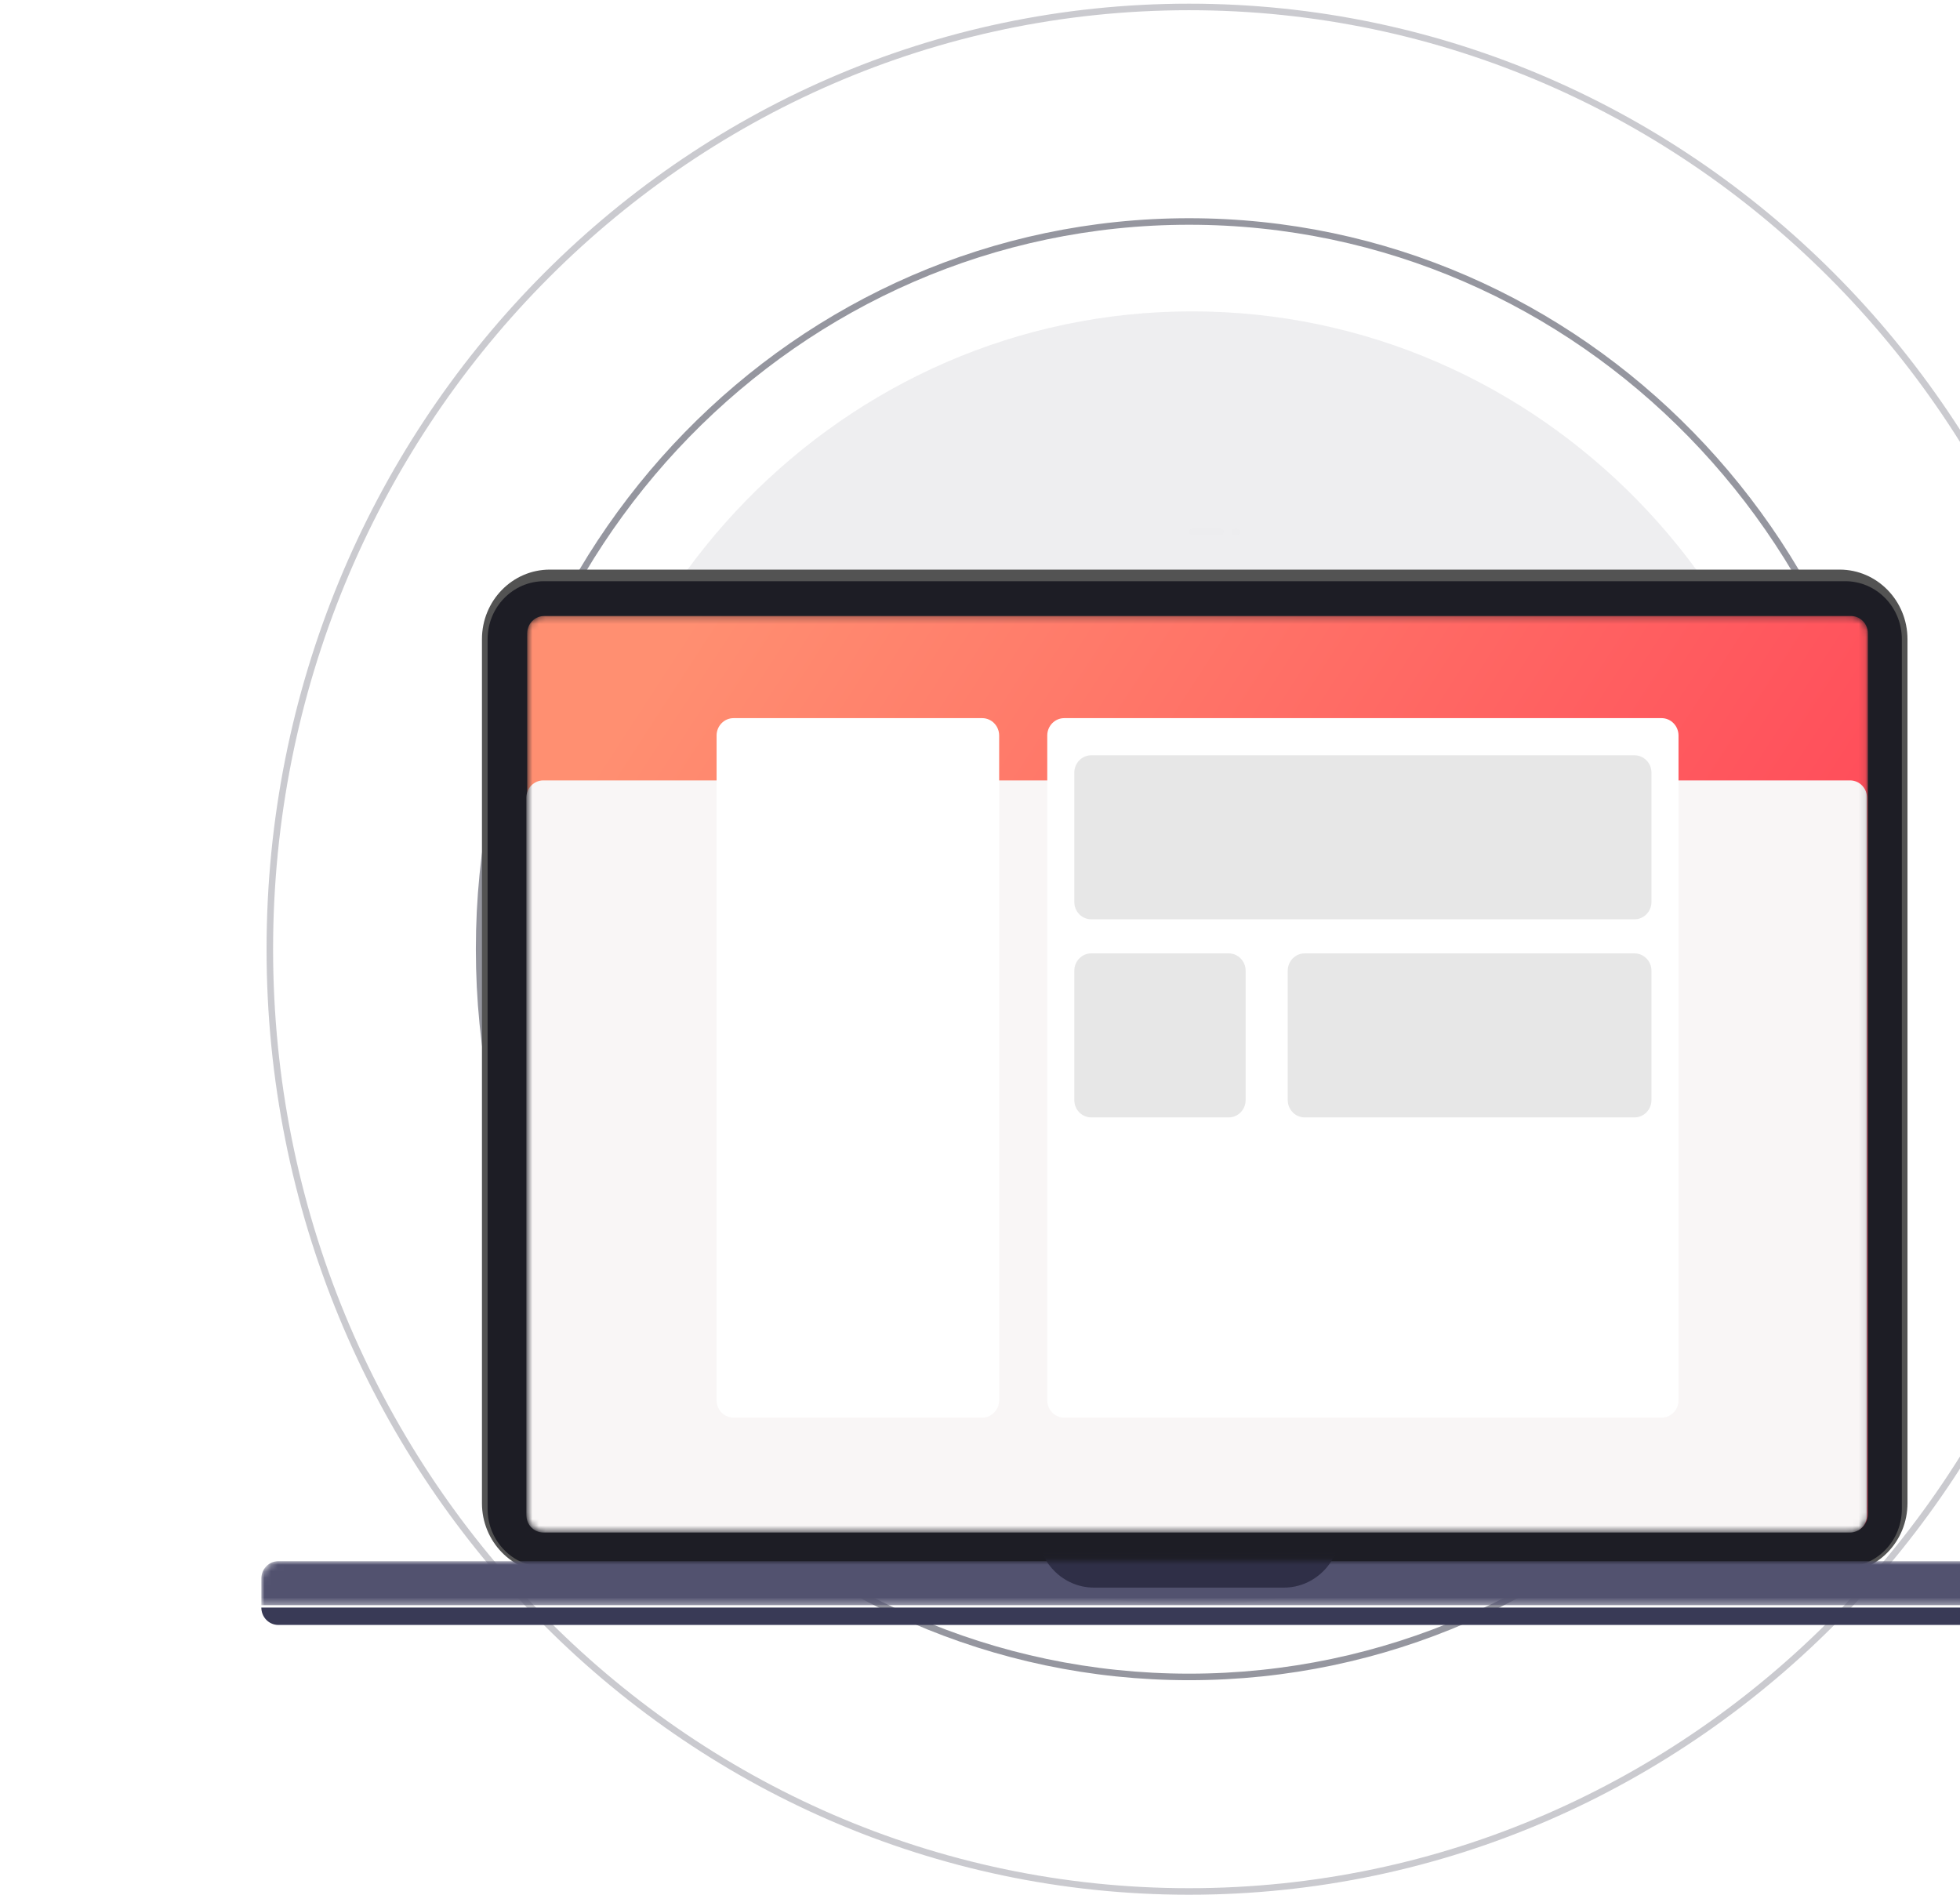 <svg width="300" height="290" viewBox="0 0 300 290" fill="none" xmlns="http://www.w3.org/2000/svg">
<path opacity="0.08" d="M278.976 146.613C278.976 201.265 235.752 245.569 182.433 245.569C129.114 245.569 85.89 201.265 85.89 146.613C85.89 91.96 129.114 47.656 182.433 47.656C235.752 47.656 278.976 91.96 278.976 146.613Z" fill="#2D2E40"/>
<path opacity="0.5" d="M290.665 145.281C290.665 206.795 242.014 256.663 182 256.663C121.986 256.663 73.335 206.795 73.335 145.281C73.335 83.767 121.986 33.9 182 33.9C242.014 33.9 290.665 83.767 290.665 145.281Z" stroke="#2D2E40"/>
<path opacity="0.25" d="M322.701 145.281C322.701 224.931 259.707 289.5 182 289.5C104.293 289.5 41.299 224.931 41.299 145.281C41.299 65.631 104.293 1.062 182 1.062C259.707 1.062 322.701 65.631 322.701 145.281Z" stroke="#2D2E40"/>
<g filter="url(#filter0_d)">
<path d="M281.573 67.181H84.159C78.42 67.181 73.768 71.949 73.768 77.831V210.069C73.768 215.951 78.42 220.719 84.159 220.719H281.573C287.312 220.719 291.963 215.951 291.963 210.069V77.831C291.963 71.949 287.312 67.181 281.573 67.181Z" fill="#535353"/>
<path d="M282.439 68.956H83.293C78.511 68.956 74.634 72.93 74.634 77.831V210.956C74.634 215.858 78.511 219.831 83.293 219.831H282.439C287.221 219.831 291.098 215.858 291.098 210.956V77.831C291.098 72.93 287.221 68.956 282.439 68.956Z" fill="#1D1D25"/>
<mask id="mask0" mask-type="alpha" maskUnits="userSpaceOnUse" x="80" y="74" width="206" height="141">
<path d="M283.305 74.281H83.293C81.858 74.281 80.695 75.473 80.695 76.944V211.79C80.695 213.261 81.858 214.453 83.293 214.453H283.305C284.739 214.453 285.902 213.261 285.902 211.79V76.944C285.902 75.473 284.739 74.281 283.305 74.281Z" fill="white"/>
</mask>
<g mask="url(#mask0)">
<path d="M283.305 74.281H83.293C81.858 74.281 80.695 75.473 80.695 76.944V211.79C80.695 213.261 81.858 214.453 83.293 214.453H283.305C284.739 214.453 285.902 213.261 285.902 211.79V76.944C285.902 75.473 284.739 74.281 283.305 74.281Z" fill="url(#paint0_linear)"/>
<path d="M283.173 99.444H83.161C81.727 99.444 80.564 100.636 80.564 102.106V211.898C80.564 213.368 81.727 214.56 83.161 214.56H283.173C284.608 214.56 285.771 213.368 285.771 211.898V102.106C285.771 100.636 284.608 99.444 283.173 99.444Z" fill="#F9F6F6"/>
<path d="M150.335 89.915H112.28C110.845 89.915 109.682 91.107 109.682 92.577V194.316C109.682 195.786 110.845 196.978 112.28 196.978H150.335C151.769 196.978 152.932 195.786 152.932 194.316V92.577C152.932 91.107 151.769 89.915 150.335 89.915Z" fill="white"/>
<path d="M254.319 89.915H162.891C161.457 89.915 160.294 91.107 160.294 92.577V194.316C160.294 195.786 161.457 196.978 162.891 196.978H254.319C255.753 196.978 256.916 195.786 256.916 194.316V92.577C256.916 91.107 255.753 89.915 254.319 89.915Z" fill="white"/>
<path d="M250.177 95.599H167.032C165.597 95.599 164.434 96.791 164.434 98.261V118.045C164.434 119.515 165.597 120.707 167.032 120.707H250.177C251.612 120.707 252.775 119.515 252.775 118.045V98.261C252.775 96.791 251.612 95.599 250.177 95.599Z" fill="#E7E7E7"/>
<path d="M188.063 125.919H167.032C165.597 125.919 164.434 127.111 164.434 128.581V148.364C164.434 149.835 165.597 151.027 167.032 151.027H188.063C189.497 151.027 190.66 149.835 190.66 148.364V128.581C190.66 127.111 189.497 125.919 188.063 125.919Z" fill="#E7E7E7"/>
<path d="M250.177 125.919H199.7C198.265 125.919 197.102 127.111 197.102 128.581V148.364C197.102 149.835 198.265 151.027 199.7 151.027H250.177C251.612 151.027 252.775 149.835 252.775 148.364V128.581C252.775 127.111 251.612 125.919 250.177 125.919Z" fill="#E7E7E7"/>
</g>
<g opacity="0.098">
<path opacity="0.098" d="M186.866 60.969H182.433C182.194 60.969 182 61.167 182 61.413C182 61.658 182.194 61.856 182.433 61.856H186.866C187.105 61.856 187.299 61.658 187.299 61.413C187.299 61.167 187.105 60.969 186.866 60.969Z" fill="#4A5166"/>
<path opacity="0.098" d="M189.36 60.969H188.979C188.74 60.969 188.546 61.167 188.546 61.413C188.546 61.658 188.74 61.856 188.979 61.856H189.36C189.599 61.856 189.793 61.658 189.793 61.413C189.793 61.167 189.599 60.969 189.36 60.969Z" fill="#4A5166"/>
</g>
<mask id="mask1" mask-type="alpha" maskUnits="userSpaceOnUse" x="40" y="218" width="284" height="8">
<path d="M42.598 218.944H321.362C322.051 218.944 322.711 219.224 323.199 219.724C323.686 220.223 323.959 220.9 323.959 221.606V225.691H40V221.606C40 220.9 40.274 220.223 40.761 219.724C41.248 219.224 41.909 218.944 42.598 218.944V218.944Z" fill="white"/>
</mask>
<g mask="url(#mask1)">
<path d="M42.598 218.944H321.362C322.051 218.944 322.711 219.224 323.199 219.724C323.686 220.223 323.959 220.9 323.959 221.606V225.691H40V221.606C40 220.9 40.274 220.223 40.761 219.724C41.248 219.224 41.909 218.944 42.598 218.944V218.944Z" fill="#52526F"/>
<path d="M196.512 202.413H167.448C162.666 202.413 158.789 206.387 158.789 211.288V214.117C158.789 219.018 162.666 222.992 167.448 222.992H196.512C201.294 222.992 205.17 219.018 205.17 214.117V211.288C205.17 206.387 201.294 202.413 196.512 202.413Z" fill="#2F2F47"/>
</g>
<path d="M40 226.044H324C324 226.75 323.726 227.427 323.239 227.926C322.752 228.426 322.091 228.706 321.402 228.706H42.598C41.909 228.706 41.248 228.426 40.761 227.926C40.274 227.427 40 226.75 40 226.044V226.044Z" fill="#393A56"/>
</g>
<defs>
<filter id="filter0_d" x="0" y="40.969" width="364" height="247.738" filterUnits="userSpaceOnUse" color-interpolation-filters="sRGB">
<feFlood flood-opacity="0" result="BackgroundImageFix"/>
<feColorMatrix in="SourceAlpha" type="matrix" values="0 0 0 0 0 0 0 0 0 0 0 0 0 0 0 0 0 0 127 0"/>
<feOffset dy="20"/>
<feGaussianBlur stdDeviation="20"/>
<feColorMatrix type="matrix" values="0 0 0 0 0.422 0 0 0 0 0.554 0 0 0 0 0.894 0 0 0 0.243 0"/>
<feBlend mode="normal" in2="BackgroundImageFix" result="effect1_dropShadow"/>
<feBlend mode="normal" in="SourceGraphic" in2="effect1_dropShadow" result="shape"/>
</filter>
<linearGradient id="paint0_linear" x1="80.695" y1="113.242" x2="253.381" y2="225.514" gradientUnits="userSpaceOnUse">
<stop stop-color="#FF8F71"/>
<stop offset="1" stop-color="#FF3E55"/>
</linearGradient>
</defs>
</svg>
